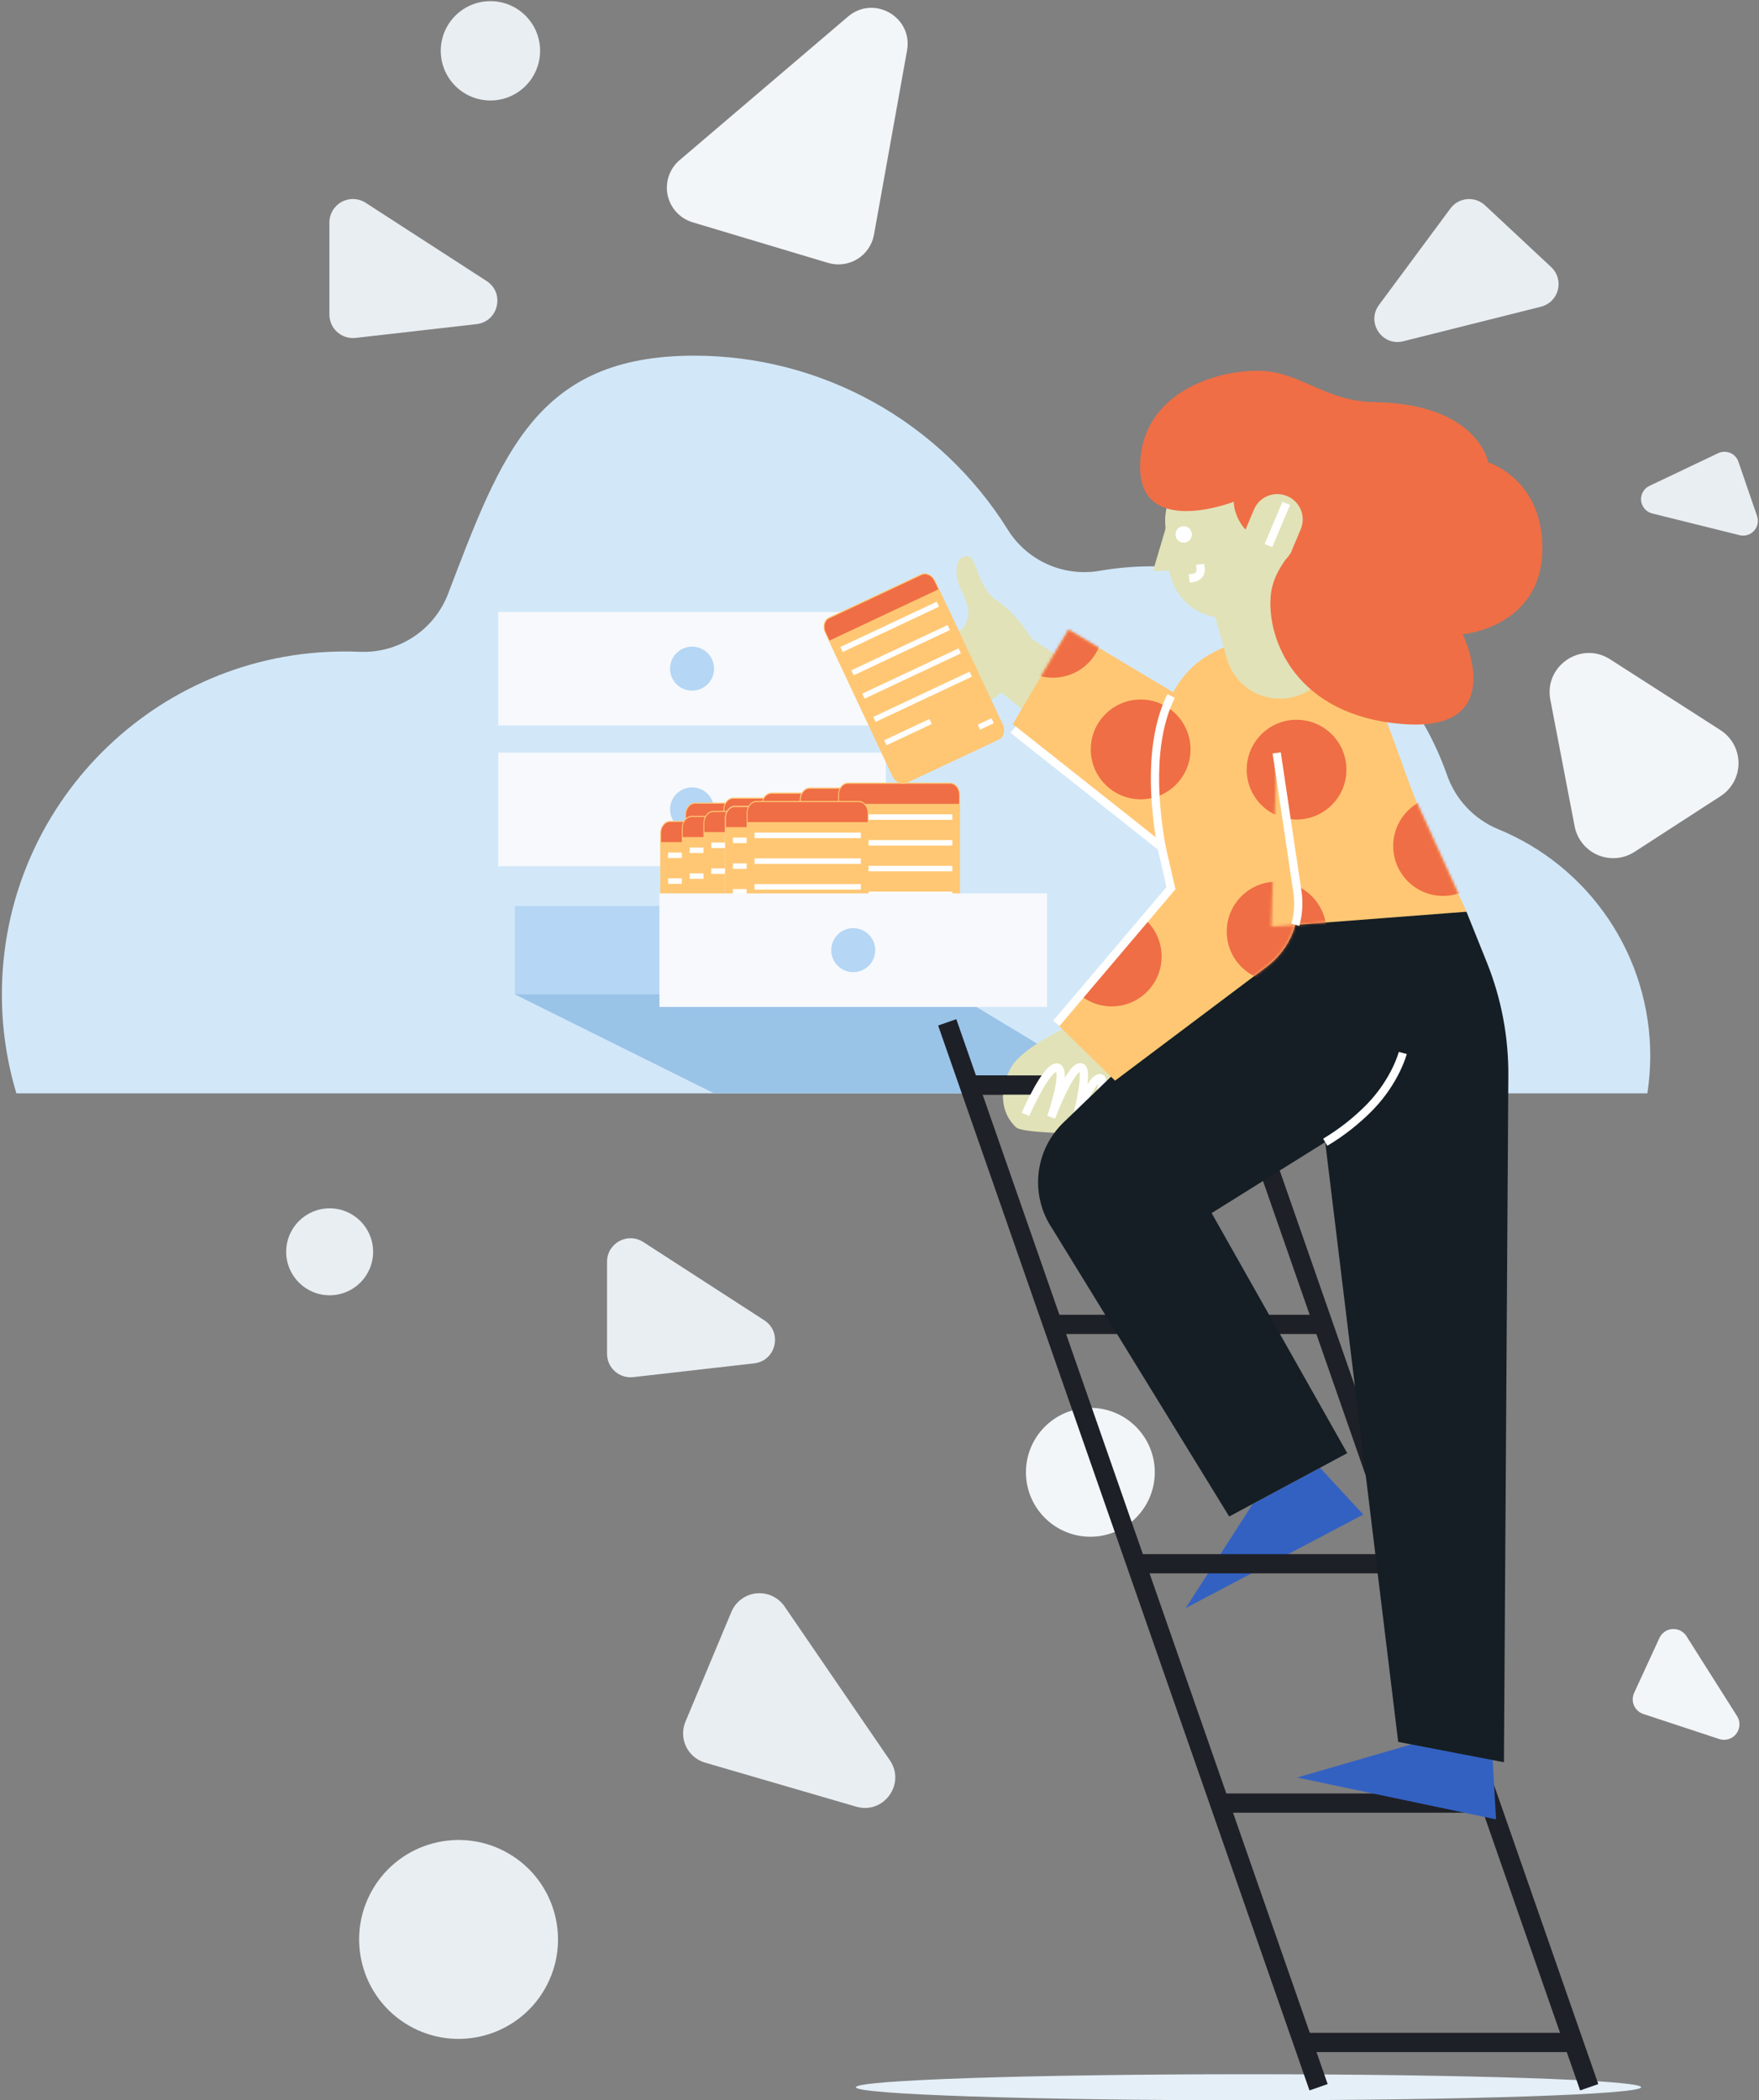 <svg width="640" height="764" viewBox="0 0 640 764" fill="none" xmlns="http://www.w3.org/2000/svg">
<rect x="0" y="0" width="640" height="764" fill="#808080" stroke="none"/>
<path d="M249.4 626.268L266.128 586.316C266.9 584.486 268.151 582.898 269.748 581.718C271.345 580.538 273.231 579.81 275.206 579.61C277.182 579.41 279.175 579.746 280.977 580.582C282.778 581.418 284.321 582.723 285.444 584.36L323.765 640.323C329.634 648.902 321.515 660.106 311.54 657.203L256.511 641.178C255.014 640.742 253.625 639.994 252.437 638.984C251.249 637.974 250.287 636.724 249.616 635.315C248.944 633.908 248.578 632.374 248.541 630.814C248.503 629.255 248.796 627.706 249.4 626.268V626.268Z" fill="#E9EEF2"/>
<path d="M119.848 114.423V80.951C119.848 79.413 120.262 77.904 121.048 76.583C121.833 75.261 122.96 74.175 124.31 73.44C125.66 72.704 127.183 72.346 128.72 72.404C130.256 72.461 131.749 72.931 133.04 73.765L177.055 102.23C183.799 106.591 181.356 117 173.378 117.907L129.362 122.922C128.166 123.057 126.954 122.938 125.807 122.573C124.659 122.208 123.601 121.604 122.704 120.802C121.805 120 121.087 119.017 120.595 117.918C120.103 116.819 119.848 115.628 119.848 114.423V114.423Z" fill="#E9EEF2"/>
<path d="M220.858 492.457V458.985C220.858 457.447 221.273 455.938 222.058 454.616C222.843 453.295 223.97 452.209 225.32 451.474C226.67 450.738 228.193 450.38 229.73 450.437C231.266 450.495 232.759 450.965 234.05 451.799L278.066 480.263C284.81 484.624 282.366 495.034 274.388 495.941L230.373 500.955C229.176 501.091 227.964 500.972 226.817 500.607C225.669 500.242 224.612 499.638 223.714 498.835C222.816 498.033 222.097 497.051 221.605 495.952C221.113 494.853 220.858 493.662 220.858 492.457V492.457Z" fill="#E9EEF2"/>
<path d="M301.285 95.632L252.014 80.868C249.748 80.191 247.707 78.915 246.106 77.175C244.504 75.435 243.402 73.295 242.915 70.98C242.428 68.666 242.575 66.263 243.34 64.025C244.104 61.787 245.459 59.797 247.26 58.265L308.562 6.023C317.955 -1.979 332.206 6.205 330.022 18.35L317.992 85.362C317.665 87.184 316.957 88.917 315.913 90.447C314.87 91.976 313.516 93.268 311.938 94.238C310.361 95.207 308.596 95.833 306.761 96.073C304.925 96.314 303.06 96.164 301.285 95.632V95.632Z" fill="#F2F6F9"/>
<path d="M594.575 615.793L603.774 595.833C604.198 594.916 604.857 594.131 605.692 593.559C606.526 592.987 607.494 592.65 608.504 592.584C609.508 592.518 610.518 592.725 611.414 593.183C612.315 593.64 613.077 594.332 613.615 595.186L632.021 624.261C632.638 625.239 632.94 626.384 632.886 627.54C632.832 628.696 632.42 629.807 631.707 630.719C630.993 631.632 630.019 632.302 628.912 632.638C627.805 632.974 626.62 632.96 625.519 632.596L597.907 623.481C597.157 623.234 596.462 622.83 595.881 622.296C595.294 621.763 594.829 621.111 594.514 620.385C594.2 619.659 594.042 618.874 594.054 618.083C594.066 617.291 594.242 616.511 594.575 615.793V615.793Z" fill="#F2F6F9"/>
<path d="M632.506 167.941L639.305 187.756C639.613 188.664 639.674 189.639 639.48 190.579C639.287 191.519 638.839 192.389 638.192 193.097C637.545 193.806 636.716 194.328 635.797 194.607C634.883 194.887 633.903 194.915 632.972 194.688L601.138 186.776C600.068 186.509 599.106 185.918 598.386 185.084C597.661 184.25 597.219 183.213 597.104 182.115C596.995 181.018 597.231 179.913 597.769 178.952C598.314 177.991 599.136 177.221 600.134 176.748L625.169 164.844C625.847 164.525 626.591 164.352 627.341 164.337C628.091 164.321 628.835 164.465 629.53 164.757C630.22 165.049 630.843 165.483 631.357 166.032C631.871 166.581 632.258 167.231 632.506 167.941V167.941Z" fill="#E9EEF2"/>
<path d="M540.289 74.666L564.434 97.203C565.535 98.243 566.334 99.558 566.751 101.013C567.174 102.468 567.193 104.008 566.818 105.473C566.436 106.939 565.674 108.276 564.604 109.346C563.533 110.415 562.19 111.179 560.727 111.556L510.566 124.143C502.878 126.072 497.017 117.302 501.729 110.939L527.738 75.815C528.446 74.862 529.353 74.068 530.387 73.487C531.428 72.906 532.571 72.549 533.756 72.441C534.942 72.332 536.133 72.474 537.258 72.858C538.383 73.241 539.418 73.857 540.289 74.666V74.666Z" fill="#E9EEF2"/>
<path d="M626.015 289.612L594.696 309.887C592.73 311.154 590.486 311.92 588.157 312.118C585.829 312.317 583.488 311.94 581.341 311.022C579.187 310.105 577.3 308.673 575.831 306.855C574.361 305.036 573.363 302.885 572.921 300.59L564.084 254.543C561.713 242.216 575.262 233.046 585.823 239.827L625.979 265.593C627.987 266.885 629.644 268.66 630.794 270.756C631.937 272.853 632.542 275.203 632.548 277.593C632.548 279.983 631.955 282.335 630.812 284.435C629.669 286.535 628.023 288.315 626.015 289.612V289.612Z" fill="#F2F6F9"/>
<path d="M135.517 687.412C125.528 704.713 131.456 726.84 148.759 736.829C166.061 746.819 188.187 740.89 198.176 723.588C208.166 706.286 202.238 684.16 184.935 674.17C167.632 664.18 145.506 670.11 135.517 687.412Z" fill="#E9EEF2"/>
<path d="M178.44 36.554C188.418 36.554 196.507 28.465 196.507 18.487C196.507 8.509 188.418 0.42 178.44 0.42C168.462 0.42 160.373 8.509 160.373 18.487C160.373 28.465 168.462 36.554 178.44 36.554Z" fill="#E9EEF2"/>
<path d="M119.939 471.178C128.674 471.178 135.756 464.096 135.756 455.361C135.756 446.626 128.674 439.544 119.939 439.544C111.204 439.544 104.122 446.626 104.122 455.361C104.122 464.096 111.204 471.178 119.939 471.178Z" fill="#E9EEF2"/>
<path d="M396.72 559.003C409.665 559.003 420.158 548.509 420.158 535.565C420.158 522.62 409.665 512.127 396.72 512.127C383.776 512.127 373.282 522.62 373.282 535.565C373.282 548.509 383.776 559.003 396.72 559.003Z" fill="#F2F6F9"/>
<path d="M600.429 384.055C600.429 388.629 600.078 393.197 599.383 397.719H5.96C2.452 386.042 0.675 373.915 0.686 361.724C0.686 292.831 56.52 236.985 125.425 236.985C127.272 236.985 129.107 237.025 130.929 237.106C137.839 237.392 144.663 235.496 150.433 231.685C156.204 227.874 160.628 222.342 163.077 215.875C182.433 165.303 195.135 129.381 252.511 129.381C275.33 129.368 297.778 135.163 317.74 146.22C337.702 157.276 354.522 173.231 366.617 192.582C370.038 198.115 375.028 202.505 380.952 205.193C386.877 207.88 393.467 208.744 399.884 207.673C426.361 203.087 453.607 208.03 476.785 221.625C499.963 235.221 517.576 256.589 526.492 281.937C528.028 286.347 530.484 290.381 533.69 293.776C536.895 297.169 540.785 299.847 545.103 301.631C561.464 308.328 575.461 319.742 585.314 334.421C595.167 349.099 600.429 366.377 600.429 384.055Z" fill="#D2E8F9"/>
<path d="M407.366 397.724H259.824L187.338 361.73L338.896 356.425L407.366 397.724Z" fill="#9AC3E8"/>
<path d="M322.311 273.778H181.29V315.077H322.311V273.778Z" fill="#F7F9FC"/>
<path d="M322.311 222.577H181.29V263.876H322.311V222.577Z" fill="#F7F9FC"/>
<path d="M328.36 329.545H187.338V361.724H328.36V329.545Z" fill="#B5D6F4"/>
<path d="M251.803 302.43C256.223 302.43 259.806 298.847 259.806 294.428C259.806 290.008 256.223 286.425 251.803 286.425C247.384 286.425 243.801 290.008 243.801 294.428C243.801 298.847 247.384 302.43 251.803 302.43Z" fill="#B5D6F4"/>
<path d="M290.048 291.96H252.883C250.898 291.96 249.288 293.949 249.288 296.402V354.051C249.288 356.505 250.898 358.494 252.883 358.494H290.048C292.034 358.494 293.644 356.505 293.644 354.051V296.402C293.644 293.949 292.034 291.96 290.048 291.96Z" fill="#FFC774"/>
<path d="M252.144 323.221H290.849" stroke="white" stroke-width="2"/>
<path d="M252.144 332.593H290.849" stroke="white" stroke-width="2"/>
<path d="M252.144 304.477H290.849" stroke="white" stroke-width="2"/>
<path d="M252.144 313.849H290.849" stroke="white" stroke-width="2"/>
<path d="M252.144 341.964H270.317" stroke="white" stroke-width="2"/>
<path d="M285.358 351.314H290.862" stroke="white" stroke-width="2"/>
<path d="M252.883 292.356H290.048C290.916 292.356 291.748 292.783 292.363 293.542C292.977 294.3 293.322 295.329 293.322 296.402V299.672H249.609V296.404C249.609 295.872 249.693 295.346 249.857 294.855C250.023 294.364 250.264 293.918 250.568 293.542C250.871 293.166 251.233 292.868 251.63 292.665C252.027 292.461 252.453 292.356 252.883 292.356V292.356Z" fill="#EF6E45"/>
<path d="M303.96 290.145H266.794C264.809 290.145 263.199 292.134 263.199 294.588V352.236C263.199 354.69 264.809 356.679 266.794 356.679H303.96C305.945 356.679 307.555 354.69 307.555 352.236V294.588C307.555 292.134 305.945 290.145 303.96 290.145Z" fill="#FFC774"/>
<path d="M266.056 321.406H304.76" stroke="white" stroke-width="2"/>
<path d="M266.056 330.778H304.76" stroke="white" stroke-width="2"/>
<path d="M266.056 302.662H304.76" stroke="white" stroke-width="2"/>
<path d="M266.056 312.034H304.76" stroke="white" stroke-width="2"/>
<path d="M266.056 340.15H284.229" stroke="white" stroke-width="2"/>
<path d="M299.27 349.5H304.774" stroke="white" stroke-width="2"/>
<path d="M266.795 290.542H303.959C304.828 290.542 305.66 290.968 306.275 291.727C306.888 292.486 307.233 293.515 307.233 294.588V297.857H263.521V294.589C263.521 294.058 263.605 293.531 263.769 293.04C263.934 292.549 264.176 292.103 264.479 291.727C264.783 291.352 265.144 291.053 265.541 290.85C265.939 290.647 266.364 290.542 266.795 290.542V290.542Z" fill="#EF6E45"/>
<path d="M317.872 288.331H280.706C278.721 288.331 277.111 290.32 277.111 292.773V350.422C277.111 352.875 278.721 354.865 280.706 354.865H317.872C319.857 354.865 321.467 352.875 321.467 350.422V292.773C321.467 290.32 319.857 288.331 317.872 288.331Z" fill="#FFC774"/>
<path d="M279.967 319.592H318.672" stroke="white" stroke-width="2"/>
<path d="M279.967 328.963H318.672" stroke="white" stroke-width="2"/>
<path d="M279.967 300.848H318.672" stroke="white" stroke-width="2"/>
<path d="M279.967 310.22H318.672" stroke="white" stroke-width="2"/>
<path d="M279.967 338.335H298.14" stroke="white" stroke-width="2"/>
<path d="M313.182 347.685H318.686" stroke="white" stroke-width="2"/>
<path d="M280.706 288.727H317.87C318.739 288.727 319.571 289.154 320.186 289.912C320.8 290.671 321.145 291.7 321.145 292.773V296.043H277.432V292.774C277.432 292.243 277.516 291.717 277.68 291.226C277.845 290.735 278.087 290.289 278.39 289.913C278.694 289.537 279.055 289.239 279.453 289.035C279.85 288.832 280.276 288.727 280.706 288.727V288.727Z" fill="#EF6E45"/>
<path d="M331.783 286.516H294.618C292.632 286.516 291.022 288.505 291.022 290.959V348.607C291.022 351.061 292.632 353.05 294.618 353.05H331.783C333.768 353.05 335.378 351.061 335.378 348.607V290.959C335.378 288.505 333.768 286.516 331.783 286.516Z" fill="#F2F6F9"/>
<path d="M331.783 286.516H294.618C292.632 286.516 291.022 288.505 291.022 290.959V348.607C291.022 351.061 292.632 353.05 294.618 353.05H331.783C333.768 353.05 335.378 351.061 335.378 348.607V290.959C335.378 288.505 333.768 286.516 331.783 286.516Z" fill="#FFC774"/>
<path d="M293.879 317.777H332.583" stroke="white" stroke-width="2"/>
<path d="M293.879 327.149H332.583" stroke="white" stroke-width="2"/>
<path d="M293.88 299.033H332.584" stroke="white" stroke-width="2"/>
<path d="M293.879 308.405H332.583" stroke="white" stroke-width="2"/>
<path d="M293.879 336.521H312.052" stroke="white" stroke-width="2"/>
<path d="M327.093 345.871H332.597" stroke="white" stroke-width="2"/>
<path d="M294.617 286.913H331.782C332.651 286.913 333.483 287.339 334.097 288.098C334.711 288.857 335.056 289.886 335.056 290.959V294.228H291.343V290.96C291.343 290.428 291.428 289.902 291.592 289.411C291.757 288.92 291.998 288.474 292.302 288.098C292.606 287.722 292.967 287.424 293.364 287.221C293.761 287.018 294.187 286.913 294.617 286.913V286.913Z" fill="#EF6E45"/>
<path d="M345.695 284.701H308.53C306.545 284.701 304.935 286.691 304.935 289.144V346.793C304.935 349.246 306.545 351.235 308.53 351.235H345.695C347.681 351.235 349.291 349.246 349.291 346.793V289.144C349.291 286.691 347.681 284.701 345.695 284.701Z" fill="#FFC774"/>
<path d="M307.791 315.962H346.495" stroke="white" stroke-width="2"/>
<path d="M307.791 325.334H346.495" stroke="white" stroke-width="2"/>
<path d="M307.791 297.219H346.495" stroke="white" stroke-width="2"/>
<path d="M307.791 306.59H346.495" stroke="white" stroke-width="2"/>
<path d="M307.791 334.706H325.963" stroke="white" stroke-width="2"/>
<path d="M341.004 344.056H346.509" stroke="white" stroke-width="2"/>
<path d="M308.529 285.098H345.694C346.563 285.098 347.395 285.525 348.01 286.283C348.623 287.042 348.968 288.071 348.968 289.144V292.414H305.255V289.145C305.255 288.614 305.34 288.088 305.504 287.597C305.669 287.106 305.91 286.659 306.214 286.284C306.518 285.908 306.879 285.61 307.276 285.406C307.674 285.203 308.099 285.098 308.529 285.098Z" fill="#EF6E45"/>
<path d="M280.975 298.613H243.81C241.824 298.613 240.214 300.602 240.214 303.056V360.704C240.214 363.158 241.824 365.147 243.81 365.147H280.975C282.96 365.147 284.57 363.158 284.57 360.704V303.056C284.57 300.602 282.96 298.613 280.975 298.613Z" fill="#FFC774"/>
<path d="M243.071 329.874H281.776" stroke="white" stroke-width="2"/>
<path d="M243.071 339.246H281.776" stroke="white" stroke-width="2"/>
<path d="M243.071 311.13H281.776" stroke="white" stroke-width="2"/>
<path d="M243.071 320.502H281.776" stroke="white" stroke-width="2"/>
<path d="M243.071 348.618H261.244" stroke="white" stroke-width="2"/>
<path d="M276.285 357.968H281.789" stroke="white" stroke-width="2"/>
<path d="M243.809 299.01H280.974C281.843 299.01 282.675 299.436 283.289 300.195C283.903 300.954 284.248 301.983 284.248 303.056V306.325H240.535V303.057C240.535 302.526 240.62 301.999 240.784 301.508C240.949 301.017 241.19 300.571 241.494 300.195C241.797 299.82 242.159 299.521 242.556 299.318C242.953 299.115 243.379 299.01 243.809 299.01V299.01Z" fill="#EF6E45"/>
<path d="M288.838 296.799H251.673C249.688 296.799 248.078 298.788 248.078 301.241V358.89C248.078 361.343 249.688 363.333 251.673 363.333H288.838C290.824 363.333 292.434 361.343 292.434 358.89V301.241C292.434 298.788 290.824 296.799 288.838 296.799Z" fill="#FFC774"/>
<path d="M250.935 328.059H289.639" stroke="white" stroke-width="2"/>
<path d="M250.935 337.431H289.639" stroke="white" stroke-width="2"/>
<path d="M250.935 309.316H289.639" stroke="white" stroke-width="2"/>
<path d="M250.935 318.688H289.639" stroke="white" stroke-width="2"/>
<path d="M250.935 346.803H269.108" stroke="white" stroke-width="2"/>
<path d="M284.148 356.153H289.653" stroke="white" stroke-width="2"/>
<path d="M251.673 297.195H288.838C289.706 297.195 290.539 297.622 291.153 298.38C291.767 299.139 292.112 300.168 292.112 301.241V304.511H248.399V301.242C248.399 300.711 248.483 300.185 248.648 299.694C248.813 299.203 249.054 298.757 249.358 298.381C249.661 298.005 250.023 297.707 250.42 297.503C250.817 297.3 251.243 297.195 251.673 297.195V297.195Z" fill="#EF6E45"/>
<path d="M296.701 294.984H259.536C257.55 294.984 255.94 296.973 255.94 299.427V357.075C255.94 359.529 257.55 361.518 259.536 361.518H296.701C298.686 361.518 300.296 359.529 300.296 357.075V299.427C300.296 296.973 298.686 294.984 296.701 294.984Z" fill="#FFC774"/>
<path d="M258.796 326.245H297.501" stroke="white" stroke-width="2"/>
<path d="M258.796 335.617H297.501" stroke="white" stroke-width="2"/>
<path d="M258.797 307.501H297.501" stroke="white" stroke-width="2"/>
<path d="M258.796 316.873H297.501" stroke="white" stroke-width="2"/>
<path d="M258.796 344.989H276.969" stroke="white" stroke-width="2"/>
<path d="M292.01 354.339H297.514" stroke="white" stroke-width="2"/>
<path d="M259.535 295.381H296.7C297.569 295.381 298.401 295.807 299.015 296.566C299.629 297.325 299.974 298.354 299.974 299.427V302.696H256.261V299.428C256.261 298.896 256.346 298.37 256.51 297.879C256.675 297.388 256.916 296.942 257.22 296.566C257.524 296.19 257.885 295.892 258.282 295.689C258.679 295.485 259.105 295.381 259.535 295.381V295.381Z" fill="#EF6E45"/>
<path d="M304.564 293.169H267.399C265.414 293.169 263.804 295.158 263.804 297.612V355.261C263.804 357.714 265.414 359.703 267.399 359.703H304.564C306.55 359.703 308.16 357.714 308.16 355.261V297.612C308.16 295.158 306.55 293.169 304.564 293.169Z" fill="#F2F6F9"/>
<path d="M304.564 293.169H267.399C265.414 293.169 263.804 295.158 263.804 297.612V355.261C263.804 357.714 265.414 359.703 267.399 359.703H304.564C306.55 359.703 308.16 357.714 308.16 355.261V297.612C308.16 295.158 306.55 293.169 304.564 293.169Z" fill="#FFC774"/>
<path d="M266.66 324.43H305.365" stroke="white" stroke-width="2"/>
<path d="M266.66 333.802H305.365" stroke="white" stroke-width="2"/>
<path d="M266.661 305.687H305.365" stroke="white" stroke-width="2"/>
<path d="M266.66 315.058H305.365" stroke="white" stroke-width="2"/>
<path d="M266.66 343.174H284.833" stroke="white" stroke-width="2"/>
<path d="M299.874 352.524H305.378" stroke="white" stroke-width="2"/>
<path d="M267.399 293.566H304.563C305.432 293.566 306.264 293.992 306.879 294.751C307.492 295.51 307.837 296.539 307.837 297.612V300.882H264.125V297.613C264.125 297.082 264.209 296.556 264.373 296.065C264.538 295.574 264.78 295.127 265.083 294.752C265.387 294.376 265.748 294.078 266.145 293.874C266.543 293.671 266.968 293.566 267.399 293.566V293.566Z" fill="#EF6E45"/>
<path d="M312.427 291.355H275.262C273.276 291.355 271.667 293.344 271.667 295.798V353.446C271.667 355.9 273.276 357.889 275.262 357.889H312.427C314.412 357.889 316.022 355.9 316.022 353.446V295.798C316.022 293.344 314.412 291.355 312.427 291.355Z" fill="#FFC774"/>
<path d="M274.523 322.616H313.227" stroke="white" stroke-width="2"/>
<path d="M274.523 331.988H313.227" stroke="white" stroke-width="2"/>
<path d="M274.524 303.872H313.228" stroke="white" stroke-width="2"/>
<path d="M274.523 313.244H313.227" stroke="white" stroke-width="2"/>
<path d="M274.523 341.36H292.696" stroke="white" stroke-width="2"/>
<path d="M307.737 350.71H313.241" stroke="white" stroke-width="2"/>
<path d="M275.262 291.752H312.427C313.295 291.752 314.127 292.178 314.742 292.937C315.356 293.695 315.701 294.725 315.701 295.798V299.067H271.988V295.799C271.988 295.267 272.072 294.741 272.236 294.25C272.402 293.759 272.643 293.313 272.946 292.937C273.25 292.561 273.612 292.263 274.009 292.06C274.406 291.856 274.832 291.752 275.262 291.752Z" fill="#EF6E45"/>
<path d="M380.958 324.985H239.937V366.284H380.958V324.985Z" fill="#F7F9FC"/>
<path d="M251.803 251.229C256.223 251.229 259.806 247.646 259.806 243.227C259.806 238.807 256.223 235.224 251.803 235.224C247.384 235.224 243.801 238.807 243.801 243.227C243.801 247.646 247.384 251.229 251.803 251.229Z" fill="#B5D6F4"/>
<path d="M454.266 764C533.163 764 597.12 761.877 597.12 759.264C597.12 756.651 533.163 754.528 454.266 754.528C375.369 754.528 311.412 756.651 311.412 759.264C311.412 761.877 375.369 764 454.266 764Z" fill="#E4EFF7"/>
<path d="M455.766 547.123L431.391 584.963L496.019 550.952L480.323 533.95L455.766 547.123Z" fill="#3361C2"/>
<path d="M382.361 481.769H482.186" stroke="#1D2026" stroke-width="7"/>
<path d="M412.368 568.832H512.193" stroke="#1D2026" stroke-width="7"/>
<path d="M442.369 655.9H542.194" stroke="#1D2026" stroke-width="7"/>
<path d="M472.375 742.969H572.2" stroke="#1D2026" stroke-width="7"/>
<path d="M344.642 371.891L479.754 759.264" stroke="#1D2026" stroke-width="7"/>
<path d="M443.112 371.891L578.225 759.264" stroke="#1D2026" stroke-width="7"/>
<path d="M352.354 394.7H452.179" stroke="#1D2026" stroke-width="7"/>
<path d="M391.96 371.867C391.96 371.867 372.163 380.299 367.766 388.452C363.369 396.606 364.137 404.892 369.671 410.076C372.351 412.58 399.43 412.356 399.43 412.356L406.029 384.26L391.96 371.867Z" fill="#E1E2B7"/>
<path d="M353.086 394.7H379.282" stroke="#1D2026" stroke-width="7"/>
<path d="M514.044 634.392L471.952 646.598L544.323 661.822L543.029 638.729L514.044 634.392Z" fill="#3361C2"/>
<path d="M373.095 405.364C373.095 405.364 380.904 387.502 384.684 388.337C388.465 389.172 382.458 406.392 382.458 406.392C382.458 406.392 389.844 386.898 393.461 388.289C396.267 389.378 391.779 406.434 391.779 406.434C391.779 406.434 397.181 391.549 400.344 392.208C403.507 392.868 395.723 409.555 395.723 409.555" fill="#E1E2B7"/>
<path d="M373.095 405.364C373.095 405.364 380.904 387.502 384.684 388.337C388.465 389.172 382.458 406.392 382.458 406.392C382.458 406.392 389.844 386.898 393.461 388.289C396.267 389.378 391.779 406.434 391.779 406.434C391.779 406.434 397.181 391.549 400.344 392.208C403.507 392.868 395.723 409.555 395.723 409.555" stroke="white" stroke-width="3"/>
<path d="M418.362 378.061L386.952 408.303C381.823 413.244 378.603 419.838 377.864 426.921C377.125 434.004 378.913 441.121 382.912 447.014L447.238 551.654L490.183 528.603L440.845 441.28L482.168 415.459L508.721 633.636L547.196 641.033L548.799 391.501C548.92 377.278 546.253 363.17 540.936 349.977L533.545 331.608L458.918 329.757L418.362 378.061Z" fill="#151E24"/>
<path d="M327.665 240.723C327.386 240.723 316.777 243.644 316.656 238.938C316.535 234.232 328.844 231.583 335.171 231.232C341.498 230.882 348.665 231.771 351.054 227.446C354.798 220.672 349.131 215.815 348.296 210.51C347.461 205.206 348.756 202.133 352.107 202.32C355.458 202.508 355.645 213.879 362.667 218.422C370.053 223.2 375.369 232.376 375.369 232.376L394.543 244.884C394.543 244.884 380.771 264.39 380.208 264.481C379.646 264.572 364.204 251.731 364.204 251.731C364.204 251.731 362.994 255.735 343.27 260.852" fill="#E1E2B7"/>
<path d="M464.518 273.881L472.055 324.422C472.823 329.544 472.188 334.777 470.222 339.568C468.256 344.359 465.039 348.531 460.895 351.641L405.702 393.109L384.351 372.266L426.086 323.061C426.086 323.061 405.715 255.995 441.147 237.499C473.234 220.744 488.144 233.64 497.041 246.892C503.985 257.223 510.657 281.078 515.985 292.988C521.314 304.898 533.611 331.65 533.611 331.65L462.565 337.094" fill="#FFC774"/>
<mask id="mask0" mask-type="alpha" maskUnits="userSpaceOnUse" x="384" y="229" width="150" height="165">
<path fill-rule="evenodd" clip-rule="evenodd" d="M464.518 273.881L472.055 324.422C472.823 329.544 472.188 334.777 470.222 339.568C468.256 344.359 465.039 348.531 460.895 351.641L405.702 393.109L384.351 372.266L426.086 323.061C426.086 323.061 405.715 255.995 441.147 237.499C473.234 220.744 488.144 233.64 497.041 246.892C503.985 257.223 510.657 281.078 515.985 292.988C521.314 304.898 533.611 331.65 533.611 331.65L462.565 337.094" fill="white"/>
</mask>
<g mask="url(#mask0)">
<path d="M525.052 325.898C535.075 325.898 543.198 317.774 543.198 307.752C543.198 297.731 535.075 289.607 525.052 289.607C515.03 289.607 506.907 297.731 506.907 307.752C506.907 317.774 515.03 325.898 525.052 325.898Z" fill="#EF6E45"/>
<path d="M415.017 290.75C425.039 290.75 433.162 282.626 433.162 272.604C433.162 262.583 425.039 254.459 415.017 254.459C404.995 254.459 396.871 262.583 396.871 272.604C396.871 282.626 404.995 290.75 415.017 290.75Z" fill="#EF6E45"/>
<path d="M476.228 246.578C486.251 246.578 494.374 238.454 494.374 228.432C494.374 218.41 486.251 210.286 476.228 210.286C466.206 210.286 458.083 218.41 458.083 228.432C458.083 238.454 466.206 246.578 476.228 246.578Z" fill="#EF6E45"/>
<path d="M464.488 357.018C474.51 357.018 482.634 348.893 482.634 338.872C482.634 328.85 474.51 320.727 464.488 320.727C454.465 320.727 446.342 328.85 446.342 338.872C446.342 348.893 454.465 357.018 464.488 357.018Z" fill="#EF6E45"/>
<path d="M404.499 366.091C414.52 366.091 422.644 357.966 422.644 347.945C422.644 337.923 414.52 329.799 404.499 329.799C394.477 329.799 386.353 337.923 386.353 347.945C386.353 357.966 394.477 366.091 404.499 366.091Z" fill="#EF6E45"/>
<path d="M471.746 298.117C481.769 298.117 489.892 289.993 489.892 279.972C489.892 269.95 481.769 261.826 471.746 261.826C461.724 261.826 453.601 269.95 453.601 279.972C453.601 289.993 461.724 298.117 471.746 298.117Z" fill="#EF6E45"/>
</g>
<path d="M335.168 208.81L301.534 224.623C299.737 225.467 299.127 227.952 300.17 230.173L324.698 282.343C325.742 284.564 328.045 285.679 329.842 284.834L363.476 269.021C365.272 268.177 365.883 265.692 364.839 263.471L340.311 211.301C339.268 209.08 336.964 207.965 335.168 208.81Z" fill="#FFC774"/>
<path d="M314.166 253.227L349.192 236.76" stroke="white" stroke-width="2"/>
<path d="M318.153 261.708L353.18 245.241" stroke="white" stroke-width="2"/>
<path d="M306.192 236.264L341.218 219.797" stroke="white" stroke-width="2"/>
<path d="M310.178 244.746L345.205 228.278" stroke="white" stroke-width="2"/>
<path d="M322.14 270.19L338.586 262.458" stroke="white" stroke-width="2"/>
<path d="M356.176 264.52L361.157 262.178" stroke="white" stroke-width="2"/>
<path d="M301.703 224.982L335.336 209.169C336.122 208.8 337.056 208.831 337.935 209.257C338.814 209.682 339.564 210.467 340.02 211.438L341.411 214.396L301.852 232.995L300.462 230.037C300.236 229.556 300.088 229.044 300.028 228.53C299.968 228.015 299.997 227.509 300.112 227.04C300.227 226.57 300.427 226.147 300.7 225.794C300.973 225.44 301.313 225.165 301.703 224.982V224.982Z" fill="#EF6E45"/>
<path d="M388.791 229.055L368.443 263.483L436.804 317.581L445.115 262.739L388.791 229.055Z" fill="#FFC774"/>
<mask id="mask1" mask-type="alpha" maskUnits="userSpaceOnUse" x="368" y="229" width="78" height="89">
<path fill-rule="evenodd" clip-rule="evenodd" d="M388.791 229.055L368.443 263.483L436.804 317.581L445.115 262.739L388.791 229.055Z" fill="white"/>
</mask>
<g mask="url(#mask1)">
<path d="M415.017 290.75C425.039 290.75 433.162 282.626 433.162 272.604C433.162 262.583 425.039 254.459 415.017 254.459C404.995 254.459 396.871 262.583 396.871 272.604C396.871 282.626 404.995 290.75 415.017 290.75Z" fill="#EF6E45"/>
<path d="M383.105 246.517C393.126 246.517 401.251 238.393 401.251 228.371C401.251 218.35 393.126 210.226 383.105 210.226C373.083 210.226 364.959 218.35 364.959 228.371C364.959 238.393 373.083 246.517 383.105 246.517Z" fill="#EF6E45"/>
</g>
<path d="M422.639 308.218C419.929 293.218 417.8 269.919 426.098 253.176" stroke="white" stroke-width="3"/>
<path fill-rule="evenodd" clip-rule="evenodd" d="M452.392 187.332L465.662 234.166Z" fill="#E1E2B7"/>
<path d="M452.392 187.332L465.662 234.166" stroke="#E1E2B7" stroke-width="40" stroke-linecap="round" stroke-linejoin="round"/>
<path d="M453.631 223.351L451.139 224.047C448.236 224.849 445.193 225.002 442.224 224.496C439.254 223.988 436.437 222.833 433.966 221.112C431.495 219.391 429.433 217.147 427.928 214.538C426.423 211.93 425.511 209.023 425.257 206.022L423.999 191.155C423.593 186.355 424.89 181.565 427.665 177.627C430.439 173.69 434.512 170.855 439.169 169.622V169.622C441.77 168.932 444.486 168.762 447.153 169.121C449.821 169.48 452.391 170.361 454.714 171.714C457.043 173.066 459.081 174.864 460.714 177.004C462.347 179.144 463.539 181.585 464.228 184.187L467.978 198.359C469.357 203.574 468.626 209.124 465.94 213.804C463.254 218.483 458.833 221.914 453.631 223.351V223.351Z" fill="#E1E2B7"/>
<path d="M561.017 195.528C563.763 227.984 532.207 230.736 532.207 230.736C532.207 230.736 549.67 266.356 510.59 263.399C471.51 260.441 460.847 232.551 462.359 216.601C462.964 210.25 466.254 205.326 469.974 200.578C448.556 197.27 448.883 182.517 448.883 182.517C448.883 182.517 414.545 195.915 414.823 169.489C415.102 143.063 442.187 134.595 458.191 134.873C461.567 134.944 464.905 135.525 468.105 136.597C478.388 139.966 486.39 146.057 500.066 146.275C537.845 146.879 541.474 168.188 541.474 168.188C541.474 168.188 559.154 173.566 561.017 195.528Z" fill="#EF6E45"/>
<path d="M424.35 191.409L419.517 207.698L425.904 207.637" fill="#E1E2B7"/>
<path d="M430.677 197.397C432.33 197.397 433.671 196.056 433.671 194.403C433.671 192.749 432.33 191.409 430.677 191.409C429.023 191.409 427.683 192.749 427.683 194.403C427.683 196.056 429.023 197.397 430.677 197.397Z" fill="white"/>
<path d="M434.185 210.22C434.185 210.22 437.155 209.839 436.834 206.79L434.185 210.22Z" fill="#3361C2"/>
<path d="M434.185 210.22C434.185 210.22 437.155 209.839 436.834 206.79" stroke="white" stroke-width="3" stroke-linecap="square"/>
<path d="M468.389 180.495L468.262 180.443C463.599 178.478 458.228 180.664 456.262 185.328L452.948 193.18C450.982 197.844 453.171 203.218 457.835 205.184L457.956 205.236C462.619 207.202 467.996 205.016 469.962 200.352L473.271 192.499C475.236 187.835 473.047 182.461 468.389 180.495Z" fill="#E1E2B7"/>
<path d="M467.409 184.483L462.093 197.076" stroke="white" stroke-width="3" stroke-linecap="square"/>
<path d="M482.187 415.501C488.108 411.965 493.558 407.683 498.391 402.763C507.79 393.085 510.397 383.033 510.397 383.033" stroke="white" stroke-width="3"/>
<path d="M310.444 353.637C314.864 353.637 318.446 350.054 318.446 345.634C318.446 341.215 314.864 337.632 310.444 337.632C306.024 337.632 302.442 341.215 302.442 345.634C302.442 350.054 306.024 353.637 310.444 353.637Z" fill="#B5D6F4"/>
<path d="M464.519 273.881L472.055 324.422C472.648 328.423 472.394 332.504 471.305 336.398" stroke="white" stroke-width="3"/>
<path d="M368.613 265.413L422.632 308.164L426.056 323.067L384.327 372.272" stroke="white" stroke-width="3"/>
</svg>
